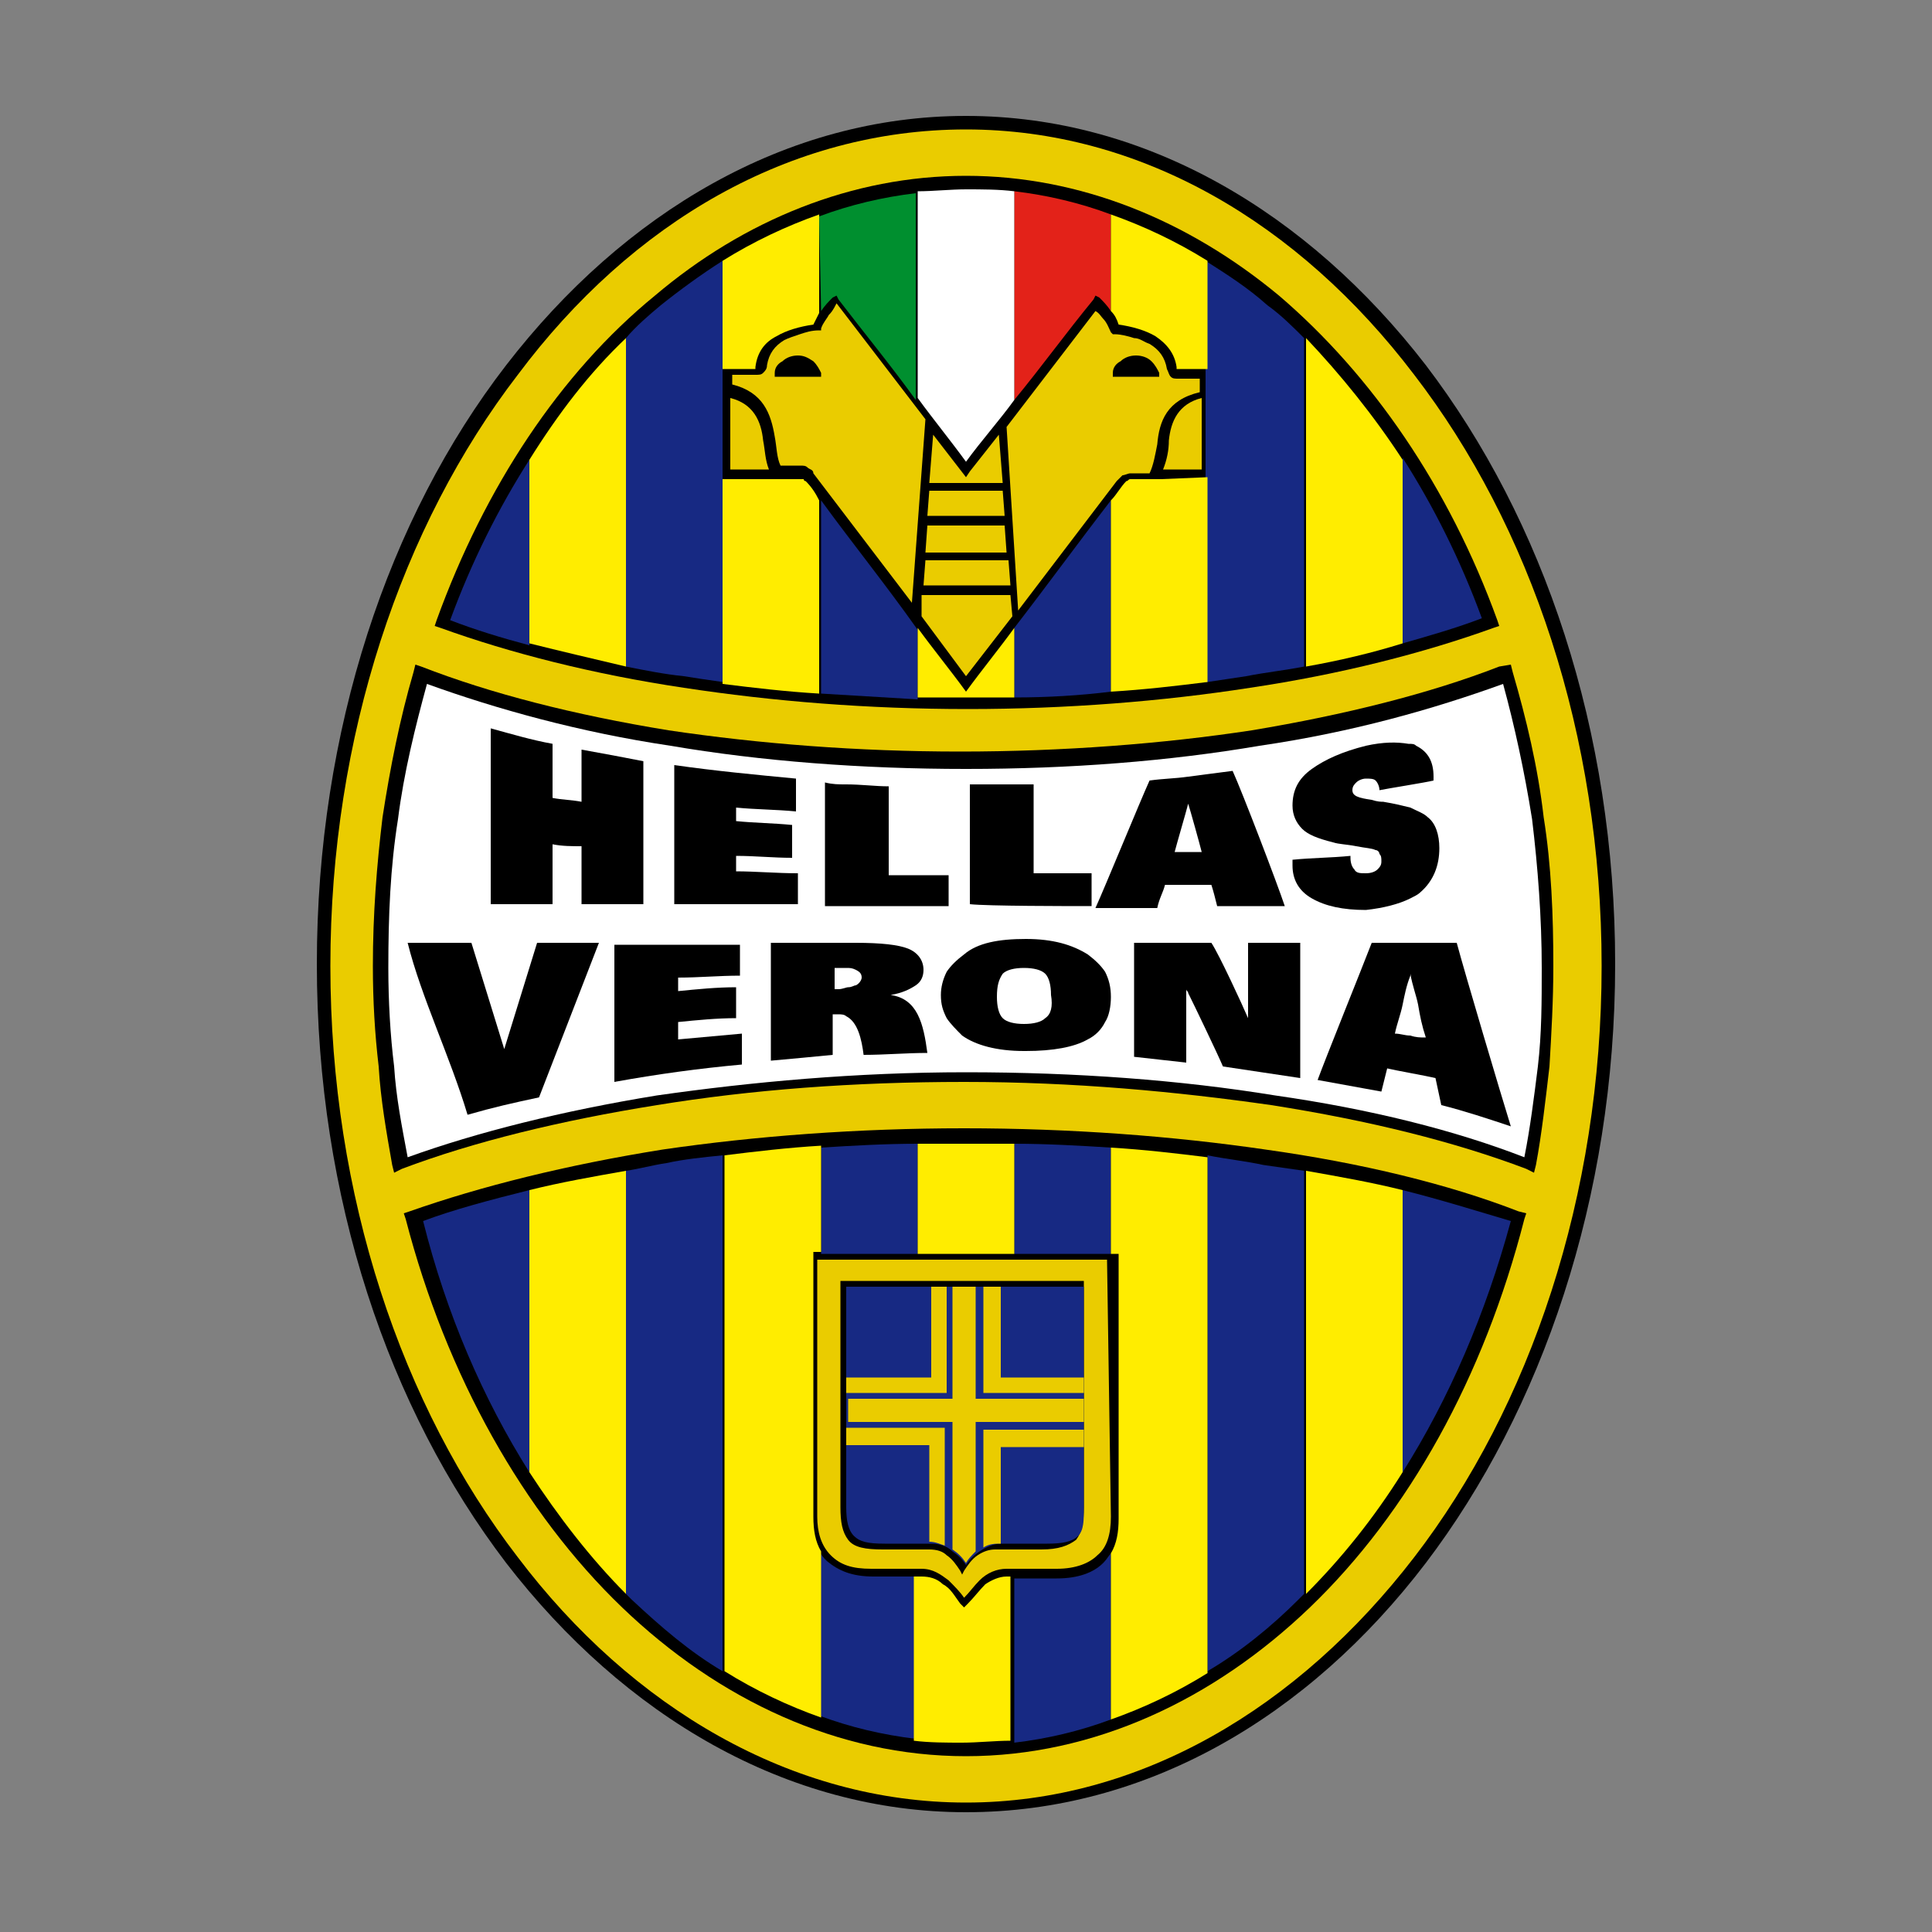 <?xml version="1.0" encoding="utf-8"?>
<!-- Generator: Adobe Illustrator 18.1.1, SVG Export Plug-In . SVG Version: 6.00 Build 0)  -->
<!DOCTYPE svg PUBLIC "-//W3C//DTD SVG 1.1//EN" "http://www.w3.org/Graphics/SVG/1.1/DTD/svg11.dtd">
<svg version="1.1" id="Ebene_1" xmlns="http://www.w3.org/2000/svg" xmlns:xlink="http://www.w3.org/1999/xlink" x="0px" y="0px"
	 width="100px" height="100px" viewBox="-395.4 200.4 100 100" enable-background="new -395.4 200.4 100 100" xml:space="preserve">
<rect x="-395.4" y="200.4" width="100" height="100" fill="#808080" stroke="none"/>
<path d="M-345.4,206.4c9.3,0,17.7,5,23.8,12.9c6.1,8,9.8,18.9,9.8,31c0,12.1-3.8,23.1-9.8,31c-6.1,8-14.5,12.9-23.8,12.9
	c-9.3,0-17.7-5-23.8-12.9c-6.1-8-9.8-18.9-9.8-31c0-12.1,3.7-23.1,9.8-31C-363.1,211.4-354.7,206.4-345.4,206.4L-345.4,206.4z"/>
<path fill="#EACC00" d="M-345.4,207.1c-9.1,0-17.3,4.8-23.2,12.7c-6,7.8-9.7,18.7-9.7,30.6c0,11.9,3.7,22.8,9.7,30.6
	c5.9,7.8,14.2,12.7,23.2,12.7c9,0,17.2-4.9,23.2-12.7c6-7.8,9.7-18.7,9.7-30.6c0-12-3.7-22.8-9.7-30.6
	C-328.2,211.9-336.4,207.1-345.4,207.1L-345.4,207.1z"/>
<path d="M-345.4,209.5c5.9,0,11.5,2.3,16.2,6.2c4.8,4.1,8.8,9.9,11.3,16.8l0.1,0.3l-0.3,0.1c-3.6,1.3-7.9,2.4-12.6,3.1
	c-4.5,0.7-9.5,1.1-14.6,1.1c-5.2,0-10.1-0.4-14.7-1.1c-4.7-0.7-9-1.8-12.6-3.1l-0.3-0.1l0.1-0.3c2.5-6.9,6.4-12.8,11.3-16.8
	C-356.9,211.8-351.3,209.5-345.4,209.5L-345.4,209.5z"/>
<path d="M-317.2,234.8l0.1,0.4c0.7,2.4,1.3,4.9,1.6,7.5c0.4,2.5,0.5,5.1,0.5,7.7c0,1.8-0.1,3.5-0.2,5.2c-0.2,1.7-0.4,3.5-0.7,5.1
	l-0.1,0.4l-0.4-0.2c-3.7-1.4-8.1-2.5-13.2-3.3c-4.9-0.7-10.2-1.2-15.9-1.2c-5.7,0-11,0.4-15.9,1.2c-5,0.8-9.5,1.9-13.2,3.3l-0.4,0.2
	l-0.1-0.4c-0.3-1.7-0.6-3.4-0.7-5.1c-0.2-1.7-0.3-3.4-0.3-5.2c0-2.7,0.2-5.2,0.5-7.7c0.4-2.6,0.9-5.1,1.6-7.5l0.1-0.4l0.3,0.1
	c3.6,1.4,7.9,2.5,12.8,3.3c4.7,0.7,9.8,1.1,15.1,1.1c5.3,0,10.5-0.4,15.1-1.1c4.8-0.8,9.2-1.9,12.8-3.3L-317.2,234.8L-317.2,234.8z"
	/>
<path d="M-316.4,263.2l-0.1,0.3c-2.1,8.2-6,15.2-11.1,20.1c-5,4.8-11.2,7.7-17.8,7.7c-6.6,0-12.8-2.9-17.8-7.7
	c-5.1-4.9-9.1-12-11.2-20.1l-0.1-0.3l0.3-0.1c3.7-1.3,8.1-2.4,13.1-3.2c4.8-0.7,10.1-1.1,15.6-1.1c5.5,0,10.8,0.4,15.6,1.1
	c5,0.7,9.5,1.8,13.1,3.2L-316.4,263.2L-316.4,263.2z"/>
<path fill="#172983" d="M-322.8,233.7c1.4-0.4,2.8-0.8,4.1-1.3c-1.1-3-2.5-5.8-4.1-8.3V233.7L-322.8,233.7z"/>
<path fill="#172983" d="M-332.9,235.7c0.7-0.1,1.3-0.2,2-0.3c1-0.2,2-0.3,3-0.5v-17c-0.6-0.6-1.2-1.2-1.9-1.7
	c-1-0.9-2.1-1.6-3.2-2.3V235.7L-332.9,235.7z"/>
<path fill="#172983" d="M-368,224.2c-1.6,2.5-3,5.3-4.1,8.3c1.3,0.5,2.6,0.9,4.1,1.3V224.2L-368,224.2z"/>
<path fill="#172983" d="M-358,213.9c-1.1,0.7-2.2,1.5-3.2,2.3c-0.6,0.5-1.3,1.1-1.8,1.7v17c1,0.2,2,0.4,3,0.5c0.6,0.1,1.3,0.2,2,0.3
	V213.9L-358,213.9z"/>
<path fill="#FFED00" d="M-327.8,234.9c1.7-0.3,3.4-0.7,5-1.2v-9.5c-1.5-2.3-3.2-4.4-5-6.3V234.9L-327.8,234.9z"/>
<path fill="#FFED00" d="M-363,217.9c-1.9,1.8-3.5,3.9-5,6.3v9.5c1.6,0.4,3.3,0.8,5,1.2V217.9L-363,217.9z"/>
<path fill="#172983" d="M-342.9,232.9v3.6c1.7,0,3.4-0.1,5-0.3v-9.9C-339.6,228.5-341.2,230.7-342.9,232.9L-342.9,232.9z"/>
<path fill="#172983" d="M-352.9,226.3v10c1.6,0.1,3.3,0.2,5,0.3v-3.6C-349.6,230.6-351.3,228.5-352.9,226.3L-352.9,226.3z"/>
<path fill="#E32219" d="M-338.8,215.9l0.1-0.2l0.2,0.1c0.2,0.2,0.4,0.4,0.6,0.7v-5c-1.6-0.6-3.3-1-5-1.2v10.8
	C-341.5,219.4-340.2,217.6-338.8,215.9L-338.8,215.9z"/>
<path fill="#008F2F" d="M-352.9,216.5c0.2-0.3,0.4-0.5,0.6-0.7l0.2-0.1l0.1,0.2c1.3,1.7,2.7,3.4,4,5.2v-10.7c-1.7,0.2-3.4,0.6-5,1.2
	L-352.9,216.5C-352.9,216.6-352.9,216.5-352.9,216.5L-352.9,216.5z"/>
<path fill="#FFED00" d="M-337.5,217.2c0.7,0.1,1.4,0.3,1.9,0.6c0.6,0.4,1,0.9,1.1,1.6c0,0.1,0,0.1,0,0.1c0,0,0,0,0.1,0l1.5,0v-5.6
	c-1.6-1-3.3-1.8-5-2.4v5C-337.7,216.7-337.6,216.9-337.5,217.2L-337.5,217.2z"/>
<path fill="#FFED00" d="M-335.3,225.2h-0.4v0l-1,0c-0.1,0-0.2,0-0.2,0c-0.1,0-0.1,0.1-0.2,0.1c-0.3,0.3-0.5,0.7-0.8,1v9.9
	c1.7-0.1,3.4-0.3,5-0.5v-10.6L-335.3,225.2L-335.3,225.2z"/>
<path fill="#FFED00" d="M-356.3,219.5c0,0,0-0.1,0-0.1c0.1-0.8,0.5-1.3,1.1-1.6c0.5-0.3,1.2-0.5,1.9-0.6c0.1-0.2,0.2-0.4,0.3-0.6
	v-5.1c-1.7,0.6-3.4,1.4-5,2.4v5.6L-356.3,219.5C-356.4,219.5-356.3,219.5-356.3,219.5L-356.3,219.5z"/>
<path fill="#FFED00" d="M-353.7,225.3c-0.1,0-0.1-0.1-0.1-0.1c-0.1,0-0.1,0-0.3,0l-1,0v0h-0.4l-2.5,0v10.6c1.6,0.2,3.3,0.4,5,0.5
	v-10C-353.2,225.9-353.4,225.6-353.7,225.3L-353.7,225.3z"/>
<path fill="#FFED00" d="M-345.4,236.2c-0.8-1.1-1.7-2.2-2.5-3.3v3.6c0.8,0,1.7,0,2.5,0c0.8,0,1.7,0,2.5,0v-3.6
	C-343.7,234-344.6,235.1-345.4,236.2L-345.4,236.2z"/>
<path fill="#FFFFFF" d="M-345.4,224.3c0.8-1.1,1.7-2.1,2.5-3.2v-10.8c-0.8-0.1-1.7-0.1-2.5-0.1c-0.8,0-1.7,0.1-2.5,0.1V221
	C-347.1,222.1-346.2,223.2-345.4,224.3L-345.4,224.3z"/>
<path fill="#EACC00" d="M-347.3,225.8l-0.1,1.3c1.3,0,2.7,0,4,0l-0.1-1.3C-344.7,225.8-346,225.8-347.3,225.8L-347.3,225.8z"/>
<path fill="#EACC00" d="M-347.5,229.4l-0.1,1.3c1.5,0,3,0,4.5,0l-0.1-1.3C-344.7,229.4-346.1,229.4-347.5,229.4L-347.5,229.4z"/>
<polygon fill="#EACC00" points="-343.5,225.4 -343.7,222.9 -345.2,224.8 -345.4,225.1 -347.1,222.9 -347.3,225.4 "/>
<polygon fill="#EACC00" points="-343.3,229 -343.4,227.6 -347.4,227.6 -347.5,229 "/>
<polygon fill="#EACC00" points="-345.4,235.4 -343,232.3 -343.1,231.2 -347.7,231.2 -347.7,232.3 "/>
<path fill="#EACC00" d="M-355.6,224.7c-0.2-0.5-0.2-1-0.3-1.5c-0.1-1-0.5-1.9-1.7-2.2v3.7H-355.6L-355.6,224.7z"/>
<path fill="#EACC00" d="M-335.2,224.7c0.2-0.5,0.3-1,0.3-1.5c0.1-1,0.5-1.9,1.7-2.2v3.7H-335.2L-335.2,224.7z"/>
<path fill="#EACC00" d="M-352.5,216.7c-0.1,0.2-0.3,0.4-0.4,0.7l0,0.1l-0.1,0c-0.4,0-0.7,0.1-1,0.2c-0.3,0.1-0.6,0.2-0.8,0.3
	c-0.5,0.3-0.8,0.7-0.9,1.3c0,0.2-0.1,0.3-0.2,0.4c-0.1,0.1-0.2,0.1-0.4,0.1h-1.2v0.5c1.6,0.4,2,1.5,2.2,2.7c0.1,0.5,0.1,1.1,0.3,1.5
	h1h0c0.2,0,0.3,0,0.4,0.1c0.1,0.1,0.3,0.1,0.3,0.3l5.1,6.7l0.7-9.5l-4.6-6C-352.3,216.5-352.4,216.6-352.5,216.7L-352.5,216.7z
	 M-355.3,219.9l0-0.2c0-0.3,0.2-0.5,0.4-0.6c0.2-0.2,0.5-0.3,0.8-0.3c0.3,0,0.5,0.1,0.8,0.3c0.2,0.2,0.3,0.4,0.4,0.6l0,0.2H-355.3
	L-355.3,219.9z"/>
<path fill="#EACC00" d="M-334.4,220c-0.2,0-0.3,0-0.4-0.1c-0.1-0.1-0.1-0.2-0.2-0.4c-0.1-0.6-0.4-1-0.9-1.3
	c-0.3-0.1-0.5-0.3-0.8-0.3c-0.3-0.1-0.7-0.2-1-0.2l-0.1,0l-0.1-0.1c-0.1-0.2-0.2-0.5-0.4-0.7c-0.1-0.1-0.2-0.3-0.4-0.4l-4.6,6
	l0.6,9.5l5.1-6.7c0.1-0.1,0.2-0.2,0.3-0.3c0.1,0,0.3-0.1,0.4-0.1h0.1h0.9c0.2-0.4,0.3-1,0.4-1.5c0.1-1.2,0.5-2.3,2.2-2.7V220H-334.4
	L-334.4,220z M-337.8,219.9l0-0.2c0-0.3,0.2-0.5,0.4-0.6c0.2-0.2,0.5-0.3,0.8-0.3c0.3,0,0.6,0.1,0.8,0.3c0.2,0.2,0.3,0.4,0.4,0.6
	l0,0.2H-337.8L-337.8,219.9z"/>
<path fill="#172983" d="M-368,276.6V262c-2,0.5-3.9,1-5.5,1.6C-372.3,268.4-370.4,272.8-368,276.6L-368,276.6z"/>
<path fill="#172983" d="M-363,261v21.9c0.1,0.1,0.2,0.2,0.3,0.3c1.5,1.4,3,2.7,4.7,3.7v-26.7c-1,0.1-2,0.2-2.9,0.4
	C-361.6,260.7-362.3,260.9-363,261L-363,261z"/>
<path fill="#172983" d="M-322.8,262v14.6c2.4-3.8,4.3-8.2,5.6-13C-318.9,263.1-320.8,262.5-322.8,262L-322.8,262z"/>
<path fill="#172983" d="M-332.9,260.2v26.7c1.7-1,3.3-2.3,4.7-3.7c0.1-0.1,0.2-0.2,0.3-0.3V261c-0.7-0.1-1.4-0.2-2.1-0.3
	C-330.9,260.5-331.9,260.4-332.9,260.2L-332.9,260.2z"/>
<path fill="#FFED00" d="M-322.8,262c-1.6-0.4-3.3-0.7-5-1v21.9c1.8-1.8,3.5-3.9,5-6.3V262L-322.8,262z"/>
<path fill="#FFED00" d="M-363,261c-1.7,0.3-3.4,0.6-5,1v14.6c1.5,2.3,3.2,4.5,5,6.3V261L-363,261z"/>
<path fill="#172983" d="M-337.9,265.3v-5.5c-1.6-0.1-3.3-0.2-5-0.2v5.7L-337.9,265.3L-337.9,265.3z"/>
<path fill="#172983" d="M-338.3,281.3c-0.5,0.5-1.3,0.8-2.4,0.8h-2.2v8.5c1.7-0.2,3.4-0.6,5-1.2v-8.6
	C-338,280.9-338.1,281.1-338.3,281.3L-338.3,281.3z"/>
<path fill="#172983" d="M-347.9,265.3v-5.7c-1.7,0-3.4,0.1-5,0.2v5.5H-347.9L-347.9,265.3z"/>
<path fill="#172983" d="M-350.2,282c-1.1,0-1.8-0.3-2.4-0.8c-0.2-0.2-0.3-0.3-0.4-0.6v8.6c1.6,0.6,3.3,1,5,1.2V282H-350.2
	L-350.2,282z"/>
<path fill="#FFED00" d="M-337.9,259.8v5.5h0.4v13.7c0,0.7-0.1,1.3-0.4,1.8v8.6c1.7-0.6,3.4-1.4,5-2.4v-26.7
	C-334.5,260.1-336.2,259.9-337.9,259.8L-337.9,259.8z"/>
<path fill="#FFED00" d="M-342.9,265.3v-5.7c-0.8,0-1.7,0-2.5,0c-0.8,0-1.7,0-2.5,0v5.7L-342.9,265.3L-342.9,265.3z"/>
<path fill="#FFED00" d="M-343.3,282c-0.4,0-0.8,0.2-1.1,0.4c-0.3,0.3-0.6,0.7-0.9,1l-0.2,0.2l-0.2-0.2c-0.3-0.4-0.5-0.8-0.9-1
	c-0.3-0.3-0.7-0.4-1.1-0.4h-0.4v8.5c0.8,0.1,1.7,0.1,2.5,0.1c0.8,0,1.7-0.1,2.5-0.1V282H-343.3L-343.3,282z"/>
<path fill="#FFED00" d="M-353.3,278.9v-13.7h0.4v-5.5c-1.7,0.1-3.4,0.3-5,0.5v26.7c1.6,1,3.3,1.8,5,2.4v-8.6
	C-353.2,280.2-353.3,279.6-353.3,278.9L-353.3,278.9z"/>
<path fill="#EACC00" d="M-337.9,278.9c0,0.9-0.2,1.6-0.7,2c-0.4,0.4-1.1,0.7-2.1,0.7h-2.6c-0.5,0-1,0.2-1.4,0.6
	c-0.3,0.3-0.5,0.6-0.8,0.9c-0.2-0.3-0.5-0.6-0.8-0.9c-0.4-0.3-0.8-0.6-1.4-0.6h-2.6c-1,0-1.6-0.2-2.1-0.7c-0.5-0.5-0.7-1.2-0.7-2
	v-13.3h15L-337.9,278.9L-337.9,278.9z M-351.9,266.7v11.7c0,0.8,0.1,1.3,0.4,1.7c0.3,0.4,0.9,0.5,1.8,0.5h2.4c0.4,0,0.7,0.1,0.9,0.3
	c0.3,0.2,0.5,0.5,0.7,0.8l0.1,0.2l0.1-0.2c0.2-0.3,0.4-0.6,0.7-0.8l0,0c0.3-0.2,0.6-0.3,0.9-0.3h2.4c0.9,0,1.4-0.2,1.8-0.5
	c0.3-0.4,0.4-0.9,0.4-1.7v-11.7H-351.9L-351.9,266.7z"/>
<path fill="#172983" d="M-339.3,267h-12.3v11.4c0,0.7,0.1,1.2,0.4,1.5c0.3,0.3,0.7,0.4,1.6,0.4h2.4c0.4,0,0.8,0.1,1.1,0.4
	c0.3,0.2,0.5,0.4,0.7,0.7c0.2-0.3,0.4-0.5,0.7-0.7l0,0c0.3-0.2,0.7-0.4,1.1-0.4h2.4c0.8,0,1.3-0.1,1.6-0.4c0.3-0.3,0.3-0.8,0.3-1.5
	L-339.3,267L-339.3,267z"/>
<path fill="#EACC00" d="M-351.6,274.3v0.9h4.3v5h0c0.3,0,0.5,0.1,0.8,0.2v-6.1H-351.6L-351.6,274.3z"/>
<polygon fill="#EACC00" points="-346.4,272.5 -346.4,267 -347.2,267 -347.2,271.7 -351.6,271.7 -351.6,272.5 "/>
<path fill="#EACC00" d="M-344.9,272.8V267h-1.2v5.8h-5.4v1.2h5.4v6.6c0,0,0,0,0,0c0.3,0.2,0.5,0.4,0.7,0.7c0.1-0.2,0.3-0.4,0.5-0.6
	V274h5.6v-1.2H-344.9L-344.9,272.8z"/>
<path fill="#EACC00" d="M-344.5,274.3v6.2c0.3-0.2,0.6-0.2,0.9-0.2h0v-5h4.3v-0.9H-344.5L-344.5,274.3z"/>
<polygon fill="#EACC00" points="-343.6,271.7 -343.6,267 -344.5,267 -344.5,272.5 -339.3,272.5 -339.3,271.7 "/>
<path fill="#FFFFFF" d="M-317.6,235.8c-3.6,1.3-7.8,2.5-12.6,3.2c-4.7,0.8-9.8,1.2-15.2,1.2c-5.4,0-10.6-0.4-15.3-1.2
	c-4.7-0.7-9-1.9-12.6-3.2c-0.6,2.2-1.2,4.6-1.5,7c-0.4,2.5-0.5,5-0.5,7.7c0,1.7,0.1,3.5,0.3,5.1c0.1,1.6,0.4,3.1,0.7,4.7
	c3.6-1.3,8-2.4,12.9-3.2c4.9-0.7,10.3-1.2,16-1.2c5.7,0,11.1,0.4,16,1.2c4.9,0.7,9.3,1.8,12.9,3.2c0.3-1.5,0.5-3.1,0.7-4.7
	c0.2-1.7,0.2-3.4,0.2-5.1c0-2.6-0.2-5.2-0.5-7.7C-316.5,240.3-317,238-317.6,235.8L-317.6,235.8z"/>
<path d="M-330.8,253.1c-0.3-0.7-1.5-3.3-1.9-3.9c-0.4,0-3.1,0-4,0c0,1,0,4.9,0,5.9c0.9,0.1,1.8,0.2,2.7,0.3c0-0.6,0-3.2,0-3.8
	c0,0.1,0.1,0.1,0.1,0.2c0.3,0.6,1.5,3.1,1.8,3.8c1.3,0.2,2.7,0.4,4,0.6c0-1.2,0-5.8,0-7c-0.9,0-1.8,0-2.7,0
	C-330.8,249.8-330.8,252.4-330.8,253.1L-330.8,253.1z"/>
<path d="M-354.1,245.6c-1.1,0-2.2-0.1-3.2-0.1c0-0.3,0-0.5,0-0.8c1,0,1.9,0.1,2.9,0.1c0-0.6,0-1.1,0-1.7c-1-0.1-1.9-0.1-2.9-0.2
	c0-0.2,0-0.5,0-0.7c1,0.1,2.1,0.1,3.1,0.2c0-0.5,0-1.1,0-1.7c-2.1-0.2-4.2-0.4-6.3-0.7c0,1.2,0,6,0,7.2c2.2,0,4.3,0,6.4,0
	C-354.1,247-354.1,245.9-354.1,245.6L-354.1,245.6z"/>
<path d="M-335.1,246.2c0.4,0,2,0,2.4,0c0.1,0.3,0.2,0.7,0.3,1.1c1.2,0,2.3,0,3.5,0c-0.4-1.2-2.2-5.9-2.7-7c-0.8,0.1-1.5,0.2-2.3,0.3
	c-0.7,0.1-1.3,0.1-2,0.2c-0.5,1.1-2.3,5.5-2.8,6.6c1,0,2.1,0,3.2,0C-335.4,246.9-335.2,246.6-335.1,246.2L-335.1,246.2z M-333.9,242
	C-333.9,241.9-333.9,241.9-333.9,242c0.1,0.3,0.6,2.1,0.7,2.5c-0.2,0-0.5,0-0.7,0c-0.2,0-0.5,0-0.7,0
	C-334.5,244.1-334,242.4-333.9,242L-333.9,242z"/>
<path d="M-320,249.2c-0.8,0-3.7,0-4.4,0c-0.5,1.3-2.4,6-2.8,7.1c1.1,0.2,2.2,0.4,3.3,0.6c0.1-0.4,0.2-0.8,0.3-1.2
	c0.4,0.1,2.1,0.4,2.5,0.5c0.1,0.5,0.2,0.9,0.3,1.4c1.2,0.3,2.4,0.7,3.6,1.1C-317.7,257.1-319.6,250.7-320,249.2L-320,249.2z
	 M-322.4,254c-0.3,0-0.5-0.1-0.8-0.1c0.1-0.5,0.3-1,0.4-1.5c0.1-0.5,0.2-1,0.4-1.5c0,0,0-0.1,0-0.1c0.1,0.6,0.3,1.1,0.4,1.6
	c0.1,0.6,0.2,1.1,0.4,1.7C-321.9,254.1-322.1,254.1-322.4,254L-322.4,254z"/>
<path d="M-366.8,244.1c0.5,0.1,1,0.1,1.5,0.1c0,0.5,0,2.5,0,3c1,0,2.1,0,3.2,0c0-1.2,0-6.2,0-7.4c-1-0.2-2.1-0.4-3.2-0.6
	c0,0.5,0,2.2,0,2.7c-0.5-0.1-1-0.1-1.5-0.2c0-0.5,0-2.3,0-2.8c-1.1-0.2-2.1-0.5-3.2-0.8c0,1.5,0,7.6,0,9.1c1.1,0,2.1,0,3.2,0
	C-366.8,246.7-366.8,244.7-366.8,244.1L-366.8,244.1z"/>
<path d="M-338.9,247.3c0-0.3,0-1.4,0-1.7c-1,0-2,0-3,0c0-0.8,0-3.8,0-4.6c-0.1,0-0.2,0-0.4,0c-1,0-1.9,0-2.9,0c0,1,0,5.1,0,6.2
	C-344.3,247.3-340.1,247.3-338.9,247.3L-338.9,247.3z"/>
<path d="M-346.3,247.3c0-0.3,0-1.4,0-1.6c-1,0-2,0-3.1,0c0-0.8,0-3.8,0-4.6c-0.7,0-1.4-0.1-2.2-0.1c-0.4,0-0.7,0-1.1-0.1
	c0,1.1,0,5.3,0,6.4C-352.3,247.3-348,247.3-346.3,247.3L-346.3,247.3z"/>
<path d="M-322.4,246.9c0.2-0.1,0.4-0.2,0.5-0.3c0.7-0.6,1-1.4,1-2.3c0-0.7-0.2-1.3-0.6-1.6c-0.2-0.2-0.5-0.3-0.9-0.5
	c-0.4-0.1-0.8-0.2-1.4-0.3c-0.1,0-0.3,0-0.6-0.1c-0.7-0.1-1-0.2-1-0.5c0-0.2,0.1-0.3,0.2-0.4c0.1-0.1,0.3-0.2,0.5-0.2
	c0.2,0,0.4,0,0.5,0.1c0.1,0.1,0.2,0.3,0.2,0.5c0.5-0.1,2.4-0.4,2.8-0.5c0-0.1,0-0.1,0-0.2c0-0.8-0.3-1.3-0.9-1.6
	c-0.1-0.1-0.2-0.1-0.4-0.1c-0.6-0.1-1.3-0.1-2.2,0.1c-1.2,0.3-2.1,0.7-2.8,1.2c-0.7,0.5-1,1.1-1,1.9c0,0.5,0.2,0.9,0.5,1.2
	c0.3,0.3,0.8,0.5,1.6,0.7c0.3,0.1,0.7,0.1,1.2,0.2c0.5,0.1,0.8,0.1,1,0.2c0.1,0,0.2,0.1,0.2,0.2c0.1,0.1,0.1,0.2,0.1,0.4
	c0,0.2-0.1,0.3-0.2,0.4c-0.1,0.1-0.3,0.2-0.6,0.2c-0.3,0-0.5,0-0.6-0.2c-0.1-0.1-0.2-0.3-0.2-0.6c0,0,0,0,0-0.1c-1,0.1-2,0.1-3,0.2
	c0,0.1,0,0.1,0,0.1c0,0,0,0.1,0,0.2c0,0.7,0.3,1.3,1,1.7c0.7,0.4,1.6,0.6,2.8,0.6C-323.8,247.4-323,247.2-322.4,246.9L-322.4,246.9z
	"/>
<path d="M-339.1,249.8c-0.8-0.5-1.8-0.8-3.2-0.8c0,0,0,0,0,0c-1.4,0-2.5,0.2-3.2,0.8c-0.4,0.3-0.7,0.6-0.9,0.9
	c-0.2,0.4-0.3,0.8-0.3,1.2c0,0.5,0.1,0.8,0.3,1.2c0.2,0.3,0.5,0.6,0.8,0.9c0.7,0.5,1.8,0.8,3.2,0.8c0,0,0.1,0,0.1,0
	c1.4,0,2.5-0.2,3.2-0.6c0.4-0.2,0.7-0.5,0.9-0.9c0.2-0.3,0.3-0.8,0.3-1.3s-0.1-0.9-0.3-1.3C-338.4,250.4-338.7,250.1-339.1,249.8
	L-339.1,249.8z M-341.3,253.1c-0.2,0.2-0.6,0.3-1.1,0.3c-0.5,0-0.9-0.1-1.1-0.3c-0.2-0.2-0.3-0.6-0.3-1.1c0-0.6,0.1-0.9,0.3-1.2
	c0.2-0.2,0.6-0.3,1.1-0.3c0,0,0,0,0,0c0.5,0,0.9,0.1,1.1,0.3c0.2,0.2,0.3,0.6,0.3,1.1C-340.9,252.5-341,252.9-341.3,253.1
	L-341.3,253.1z"/>
<path d="M-360.3,253.3c1-0.1,2-0.2,3-0.2c0-0.5,0-1.1,0-1.6c-1,0-2,0.1-3,0.2c0-0.3,0-0.5,0-0.7c1.1,0,2.1-0.1,3.2-0.1
	c0-0.5,0-1.1,0-1.6c-2.2,0-4.3,0-6.5,0c0,1.2,0,5.9,0,7.1c2.2-0.4,4.4-0.7,6.6-0.9c0-0.3,0-1.3,0-1.6c-1.1,0.1-2.2,0.2-3.3,0.3
	C-360.3,253.8-360.3,253.5-360.3,253.3L-360.3,253.3z"/>
<path d="M-349.3,251.9c0.6-0.1,1-0.3,1.3-0.5c0.3-0.2,0.4-0.5,0.4-0.8c0-0.5-0.3-0.9-0.8-1.1c-0.5-0.2-1.4-0.3-2.7-0.3
	c-0.1,0-3.1,0-4.4,0c0,1,0,5,0,6.1c1.1-0.1,2.2-0.2,3.2-0.3c0-0.3,0-0.7,0-1c0-0.4,0-0.7,0-1.1c0.1,0,0.2,0,0.3,0
	c0.1,0,0.3,0,0.4,0.1c0.6,0.3,0.8,1.2,0.9,2c1.1,0,2.2-0.1,3.3-0.1C-347.6,253.4-347.9,252.1-349.3,251.9L-349.3,251.9z
	 M-351.1,251.4c-0.1,0-0.2,0.1-0.4,0.1c-0.1,0-0.3,0.1-0.5,0.1c-0.1,0-0.1,0-0.1,0c0,0-0.1,0-0.1,0c0-0.4,0-0.7,0-1.1
	c0,0,0.1,0,0.1,0c0.1,0,0.1,0,0.2,0c0.1,0,0.2,0,0.3,0c0.2,0,0.3,0,0.5,0.1c0.2,0.1,0.3,0.2,0.3,0.4
	C-350.8,251.1-350.9,251.3-351.1,251.4L-351.1,251.4z"/>
<path d="M-369.3,254.7l-1.7-5.5c-1.1,0-2.1,0-3.3,0c0.7,2.8,2.2,5.9,3.1,8.9c1.4-0.4,2.3-0.6,3.7-0.9l3.1-8l-3.2,0L-369.3,254.7
	L-369.3,254.7z"/>
</svg>
